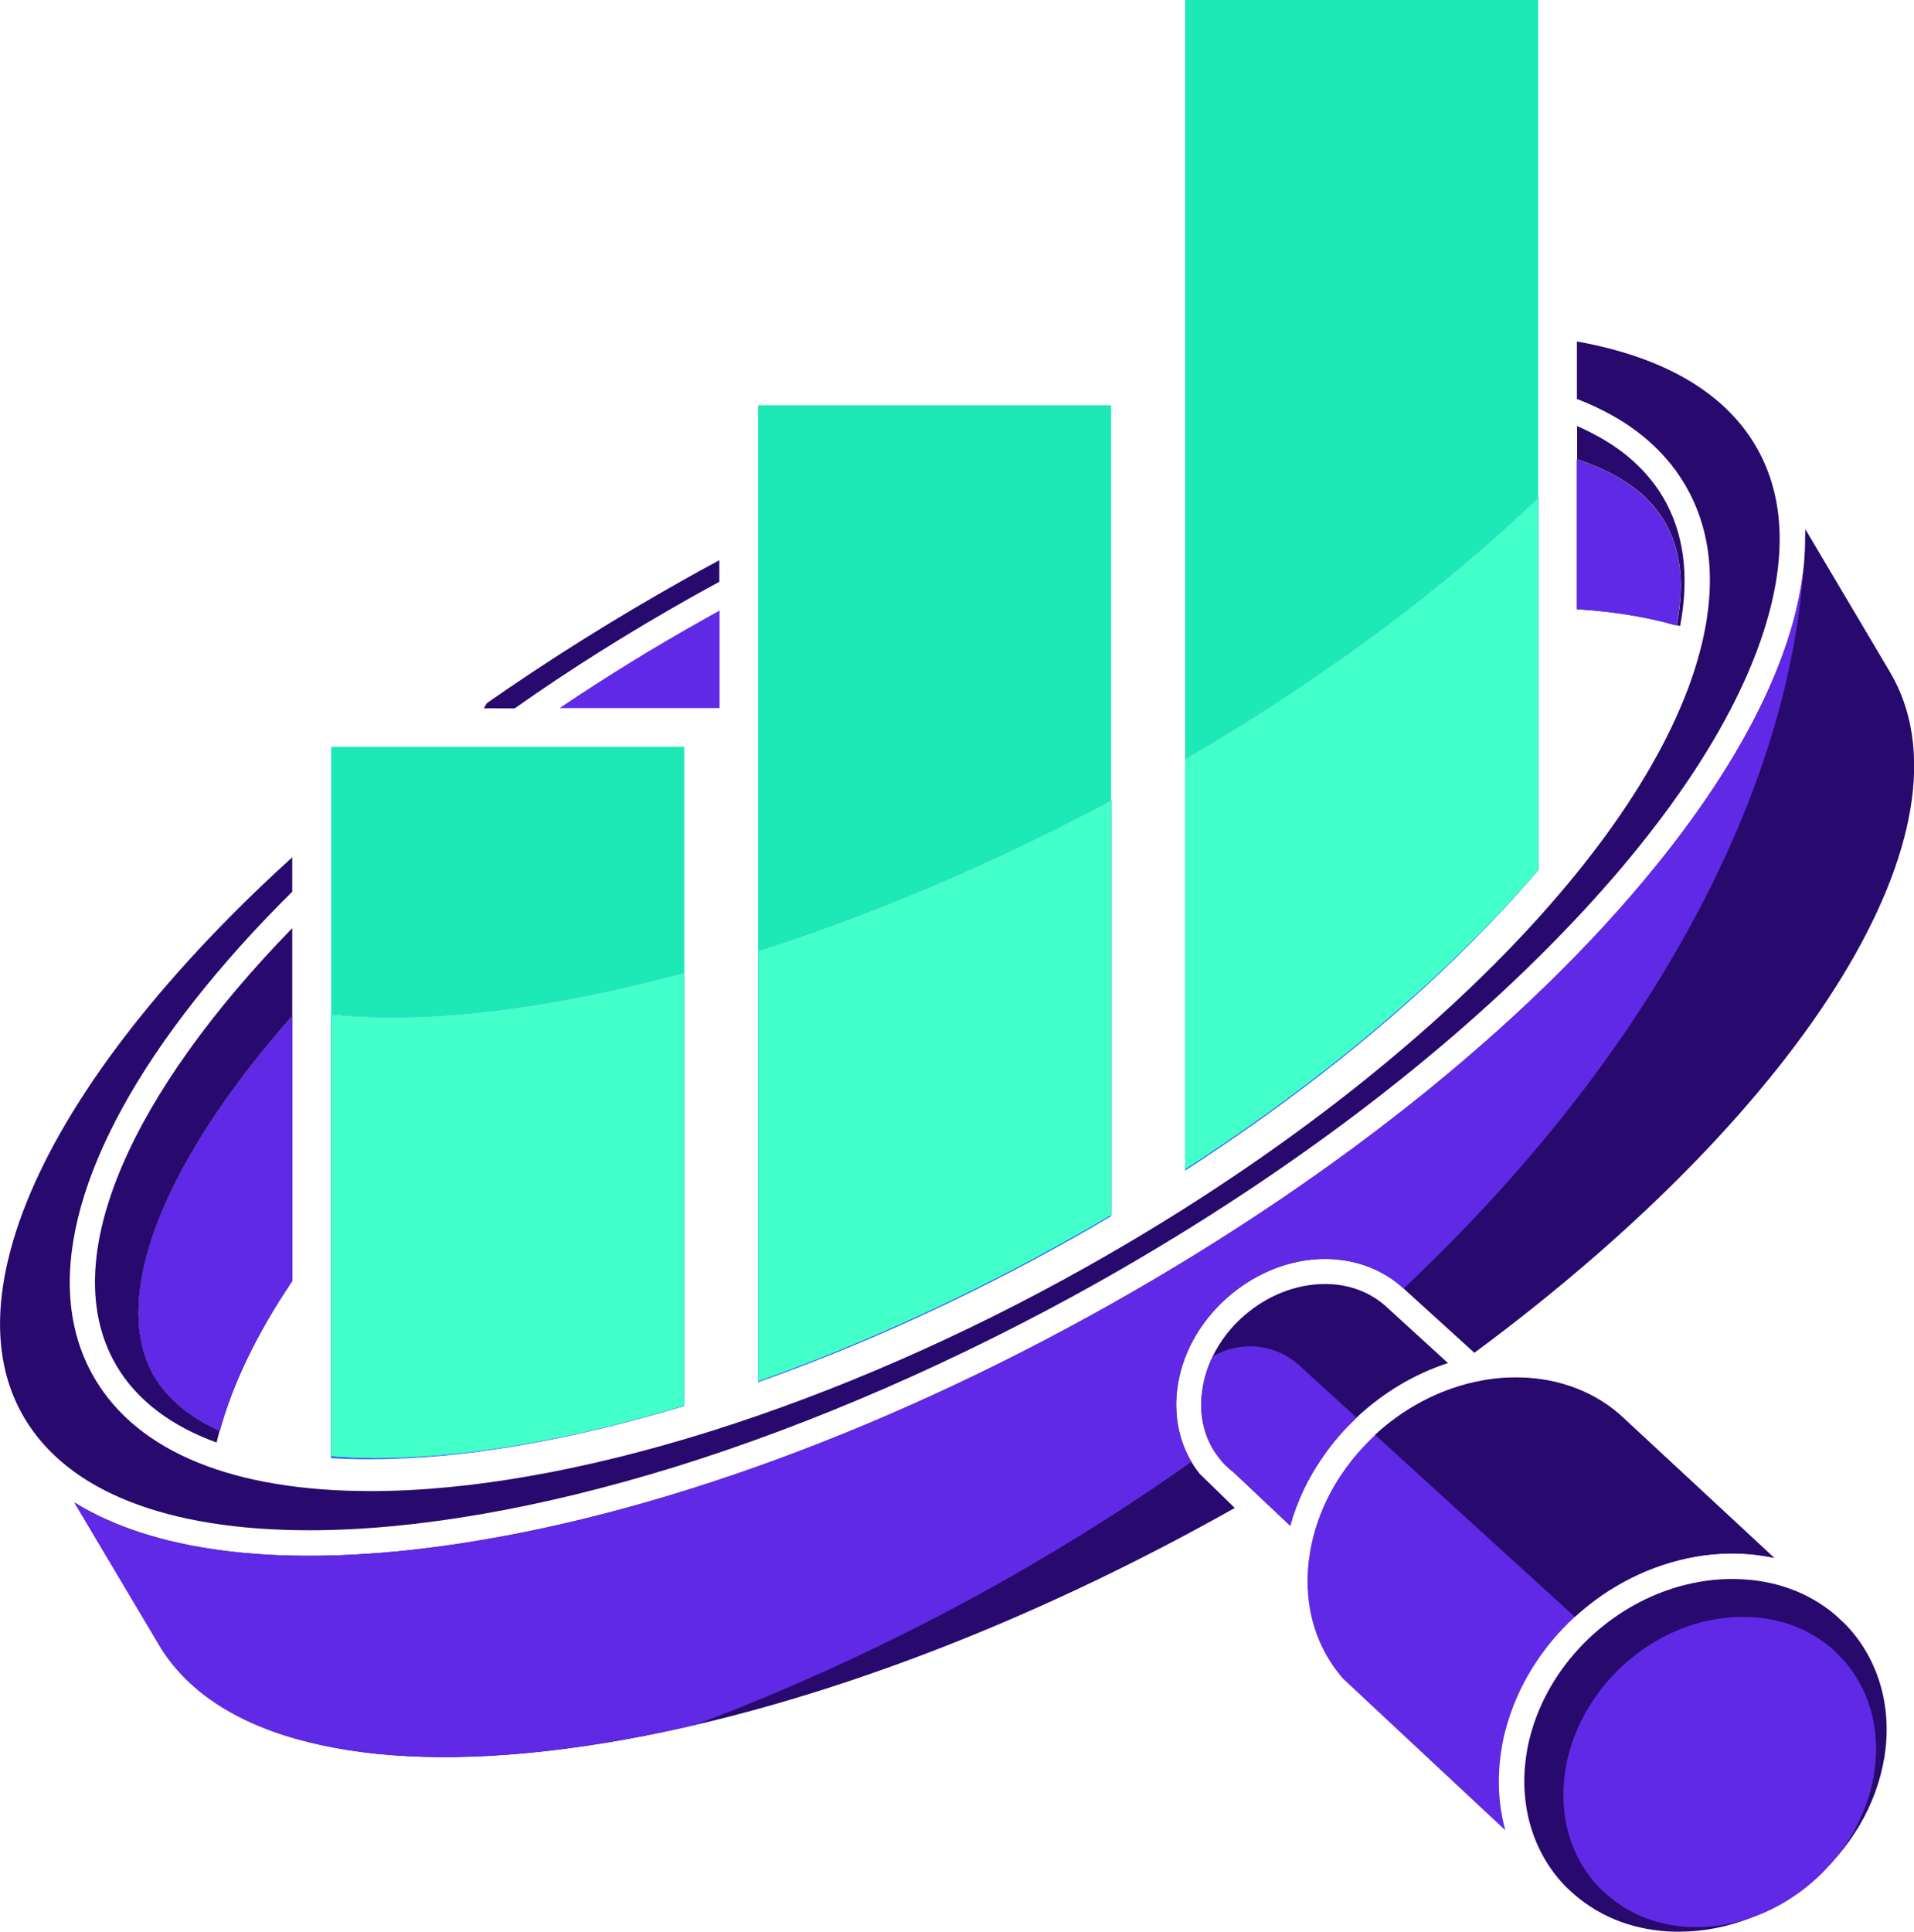 <?xml version="1.0" encoding="utf-8"?>
<!-- Generator: Adobe Illustrator 23.0.6, SVG Export Plug-In . SVG Version: 6.00 Build 0)  -->
<svg version="1.1" id="Layer_1" xmlns="http://www.w3.org/2000/svg" xmlns:xlink="http://www.w3.org/1999/xlink" x="0px" y="0px"
	 viewBox="0 0 840.3 847.9" style="enable-background:new 0 0 840.3 847.9;" xml:space="preserve">
<style type="text/css">
	.st0{fill:#28096D;}
	.st1{fill:#6029E5;}
	.st2{fill:#1F55FF;}
	.st3{fill:#1DE9B6;}
	.st4{fill:#43FFC9;}
</style>
<path class="st0" d="M770.6,195.4c-13.9-23.4-40.6-38.8-78.3-45.5v25.2c11.3,4.4,21.2,9.9,29.3,16.6c7.3,6,13.4,13,18,20.8
	c12.1,20.3,14.3,45.2,6.6,73.9c-22.6,84.6-128,190.3-268.5,269.3c-110,61.9-227.7,98.8-314.9,98.8c-60.1,0-102-17-121.1-49.2
	c-0.6-1-1.2-2.1-1.9-3.4c-21.3-40.4-5.2-98.1,45.3-162.4c12.7-16.1,27.1-32.2,43.2-48.1v-15.1c-9.6,8.7-18.8,17.5-27.5,26.3
	C49.6,454.4,16.3,505,4.6,548.8c-7.7,29-5.7,53.7,6.1,73.6c19.1,32.2,62.5,49.3,125.2,49.3c0,0,0,0,0,0c46.2,0,101.5-9.6,160.1-27.7
	c60.7-18.8,125.1-46.9,186.2-81.2c76.9-43.3,145.5-94.3,198.3-147.7c51.2-51.7,84.5-102.3,96.2-146.1
	C784.5,240,782.4,215.3,770.6,195.4z M303.6,262.1c4.1-2.3,8.1-4.5,12.2-6.7v-9.5c-5.6,3-11.2,6.1-16.7,9.2
	c-29.8,16.8-58.4,34.7-85.3,53.5l-1.4,2.3H226C250.4,293.7,276.4,277.4,303.6,262.1z"/>
<path class="st1" d="M309.1,271.8c2.3-1.3,4.5-2.5,6.8-3.8v42.8h-70.2C265.7,297.3,286.9,284.2,309.1,271.8z"/>
<path class="st0" d="M647.3,593.8l-30.5-27.7l0,0c-0.2-0.2-0.3-0.3-0.5-0.5c-8.8-8.2-20.8-12.8-33.8-13
	c-30.8-0.4-60.2,24.2-65.3,54.7c-2.1,12.3,0,24.5,5.9,34.4c1.1,1.9,2.3,3.6,3.7,5.3l15.3,14.9c-0.2,0.1-0.5,0.3-0.7,0.4
	c-79.5,44.7-161.3,77.4-236,94.8c-20.5,4.8-40.4,8.4-59.6,10.8c-43.1,5.4-80.2,4.3-110.3-3.2c-30.3-7.5-52-21.3-64.5-40.8
	l-38.3-64.4c34.1,21.1,86.7,28.2,153.3,20.2c91.2-11,198.3-49,301.7-107.2c102.4-57.6,189.2-128.2,244.6-199
	c35.8-45.8,55.9-88.4,59.6-124.9c0.4-4.3,0.6-8.5,0.6-12.6c0-1.2,0.1-2.5,0.1-3.7l37.1,62.6C869.7,362.1,794.7,484.7,647.3,593.8z"
	/>
<path class="st0" d="M635.7,598.3c-14.8,4.8-28.6,13.1-40.2,24c-5.5,5.2-10.5,10.9-14.8,17.2c-6.5,9.3-11.4,19.6-14.3,30.2
	l-24.9-23.5l-0.4-0.3c-1.7-1.3-3.2-2.8-4.6-4.3l-0.2-0.3c-7.4-8.5-10.4-19.9-8.3-32.2c0.8-4.8,2.3-9.4,4.4-13.7
	c3.3-6.8,8.1-13,13.9-18v0c9.8-8.5,22.4-13.8,35.4-13.8c0.2,0,0.4,0,0.6,0c10.5,0.1,20,3.9,26.9,10.5L635.7,598.3z"/>
<path class="st1" d="M778.9,683.8c-5.3-1.1-10.9-1.8-16.6-1.9c-9.6-0.2-19.2,1.1-28.7,3.9c-15.8,4.6-30.2,12.9-42.2,23.9
	c-14.6,13.4-25.4,30.6-30.4,49.6c-0.8,2.9-1.4,5.8-1.8,8.6c-2,12.3-1.4,24.4,1.7,35.5l-62-57.9l-9.3-8.7
	c-12.8-14.7-18-34.4-14.5-55.4l0.1-0.4v-0.1c2.1-12.2,7.1-24.3,14.6-35c4.1-5.9,8.8-11.2,13.9-16c12.4-11.5,27.6-19.6,43.7-23.2
	l0.6-0.1c6.3-1.4,12.6-2,18.9-1.9c17.8,0.3,34.1,6.6,46,17.9L778.9,683.8z"/>
<path class="st0" d="M691.2,831.6c11.9,10.3,27.2,16,44.3,16.3c0.5,0,1.1,0,1.6,0c43.1,0,83.3-34,90.2-76.6v0
	c3.6-22.2-2.7-43.5-17.2-58.4l-4.4-4.1c-11.8-10-26.9-15.4-43.6-15.7c-8.5-0.2-17,1-25.4,3.4c-31.4,9.1-56.9,34.9-64.9,65.6
	c-0.7,2.5-1.2,5-1.6,7.6c-3.6,22.5,2.8,44,17.7,58.9L691.2,831.6z"/>
<path class="st1" d="M705.3,831.5c10.3,9.1,23.5,14.1,38.2,14.4c0.5,0,0.9,0,1.4,0c37.2,0,71.9-29.9,77.9-67.4v0
	c3.1-19.6-2.3-38.3-14.9-51.4l-3.8-3.6c-10.2-8.8-23.2-13.5-37.6-13.8c-7.3-0.1-14.7,0.9-21.9,3c-27.1,8-49.1,30.7-56,57.7
	c-0.6,2.2-1,4.4-1.4,6.7c-3.1,19.8,2.4,38.7,15.3,51.8L705.3,831.5z"/>
<path class="st0" d="M778.9,683.8c-5.3-1.1-10.9-1.8-16.6-1.9c-9.6-0.2-19.2,1.1-28.7,3.9c-15.8,4.6-30.2,12.9-42.2,23.9l-87.7-79.9
	c12.4-11.5,27.6-19.6,43.7-23.2l0.6-0.1c6.3-1.4,12.6-2,18.9-1.9c17.8,0.3,34.1,6.6,46,17.9L778.9,683.8z"/>
<path class="st1" d="M791.9,248.5c-3,42.8-15.5,88.7-38.7,136.4c-31.3,64.6-78.7,125.8-137,180.7c-8.8-8.2-20.8-12.8-33.8-13
	c-30.8-0.4-60.2,24.2-65.3,54.7c-2.1,12.3,0,24.5,5.9,34.4c-66.1,46.8-140.3,86.2-217.7,115.4c-20.5,4.8-40.4,8.4-59.6,10.8
	c-43.1,5.4-80.2,4.3-110.3-3.2c-30.3-7.5-52-21.3-64.5-40.8l-38.3-64.4c34.1,21.1,86.7,28.2,153.3,20.2
	c91.2-11,198.3-49,301.7-107.2c102.4-57.6,189.2-128.2,244.6-199C768.1,327.7,788.2,285.1,791.9,248.5z"/>
<path class="st1" d="M595.6,622.3c-5.5,5.2-10.5,10.9-14.8,17.2c-6.5,9.3-11.4,19.6-14.3,30.2l-24.9-23.5l-0.4-0.3
	c-1.7-1.3-3.2-2.8-4.6-4.3l-0.2-0.3c-7.4-8.5-10.4-19.9-8.3-32.2c0.8-4.8,2.3-9.4,4.4-13.7c11.8-7,27.2-5.8,37.9,3.9L595.6,622.3z"
	/>
<path class="st0" d="M67.8,604.3c-0.4-0.6-0.8-1.3-1.2-2.2c-15.5-29.9,0.3-78.8,43.5-134.3c5.7-7.3,11.8-14.6,18.2-21.9v-38.5
	c-70.1,72-102.9,143.3-78.7,189.3c0.6,1,1.1,2,1.6,2.9c8.9,14.9,23.6,26.2,43.9,33.6c0.4-1.7,0.8-3.4,1.3-5.2
	C83.4,622.2,73.7,614.2,67.8,604.3z"/>
<path class="st0" d="M730.1,218.2c-4-6.7-9.2-12.7-15.5-17.9c-6.3-5.2-13.8-9.6-22.2-13.3v14.6c10.9,3.6,20,8.3,27,14.1
	c4.7,3.9,8.6,8.4,11.5,13.4c7,12,8.8,27.2,5.2,45.3c0.5,0.1,1,0.3,1.5,0.4C741.8,252.9,739.3,233.8,730.1,218.2z"/>
<path class="st2" d="M520.3,513.2v0.6c47.9-31,90.8-65.1,126-100.4c10.5-10.6,20.2-21.1,29-31.5v-0.1c-7.9,9.2-16.4,18.4-25.5,27.7
	C613.8,445.9,569.7,481.3,520.3,513.2z"/>
<path class="st3" d="M675.3,0h-155v333.2c59.4-34.7,112.5-73.9,155-114.7V0z"/>
<path class="st3" d="M487.8,177.9h-155v239.6c51.2-16.3,104.4-39.1,155-66.1V177.9z"/>
<path class="st2" d="M332.8,606.3v0.4c45.4-16,92.4-37.4,138.1-63.1c5.7-3.2,11.4-6.5,16.9-9.8v-0.5c-4.8,2.8-9.5,5.6-14.4,8.3
	C427.7,567.6,379.6,589.7,332.8,606.3z"/>
<path class="st3" d="M300.4,427v-99.2h-155v117.5c8.3,0.8,17.2,1.3,26.6,1.3C209,446.6,253,439.8,300.4,427z"/>
<path class="st2" d="M145.3,639.2v0.8c5.7,0.4,11.5,0.5,17.5,0.5c40.4,0,87.5-8.2,137.5-23.3V617c-49.8,15.1-96.3,23-134.9,23
	C158.5,640,151.7,639.8,145.3,639.2z"/>
<path class="st0" d="M128.3,445.9c-6.4,7.3-12.5,14.6-18.2,21.9c-43.2,55.5-59,104.4-43.5,134.3c0.4,0.8,0.8,1.6,1.2,2.2
	c5.8,9.9,15.6,17.9,28.7,23.8c5.6-20.6,16.3-42.8,31.8-65.8V445.9z"/>
<path class="st1" d="M128.3,445.9c-6.4,7.3-12.5,14.6-18.2,21.9c-43.2,55.5-59,104.4-43.5,134.3c0.4,0.8,0.8,1.6,1.2,2.2
	c5.8,9.9,15.6,17.9,28.7,23.8c5.6-20.6,16.3-42.8,31.8-65.8V445.9z"/>
<path class="st0" d="M730.8,229.2c-2.9-5-6.8-9.5-11.5-13.4c-7-5.8-16.1-10.5-27-14.1v65.7c16,1,30.6,3.4,43.6,7.1
	C739.6,256.4,737.8,241.2,730.8,229.2z"/>
<path class="st1" d="M730.8,229.2c-2.9-5-6.8-9.5-11.5-13.4c-7-5.8-16.1-10.5-27-14.1v65.7c16,1,30.6,3.4,43.6,7.1
	C739.6,256.4,737.8,241.2,730.8,229.2z"/>
<path class="st2" d="M520.3,333.2v180.1c49.4-32,93.5-67.3,129.6-103.8c9.1-9.2,17.6-18.5,25.5-27.7V218.4
	C632.8,259.2,579.7,298.5,520.3,333.2z"/>
<path class="st4" d="M520.3,333.2v180.1c49.4-32,93.5-67.3,129.6-103.8c9.1-9.2,17.6-18.5,25.5-27.7V218.4
	C632.8,259.2,579.7,298.5,520.3,333.2z"/>
<path class="st2" d="M332.8,417.4v188.9c46.8-16.6,94.9-38.7,140.7-64.7c4.8-2.7,9.6-5.5,14.4-8.3v-182
	C437.2,378.4,384,401.1,332.8,417.4z"/>
<path class="st4" d="M332.8,417.4v188.9c46.8-16.6,94.9-38.7,140.7-64.7c4.8-2.7,9.6-5.5,14.4-8.3v-182
	C437.2,378.4,384,401.1,332.8,417.4z"/>
<path class="st2" d="M171.9,446.6c-9.4,0-18.3-0.4-26.6-1.3v193.9c6.4,0.5,13.1,0.8,20.2,0.8c38.6,0,85-8,134.9-23V427
	C253,439.8,209,446.6,171.9,446.6z"/>
<path class="st4" d="M171.9,446.6c-9.4,0-18.3-0.4-26.6-1.3v193.9c6.4,0.5,13.1,0.8,20.2,0.8c38.6,0,85-8,134.9-23V427
	C253,439.8,209,446.6,171.9,446.6z"/>
</svg>
